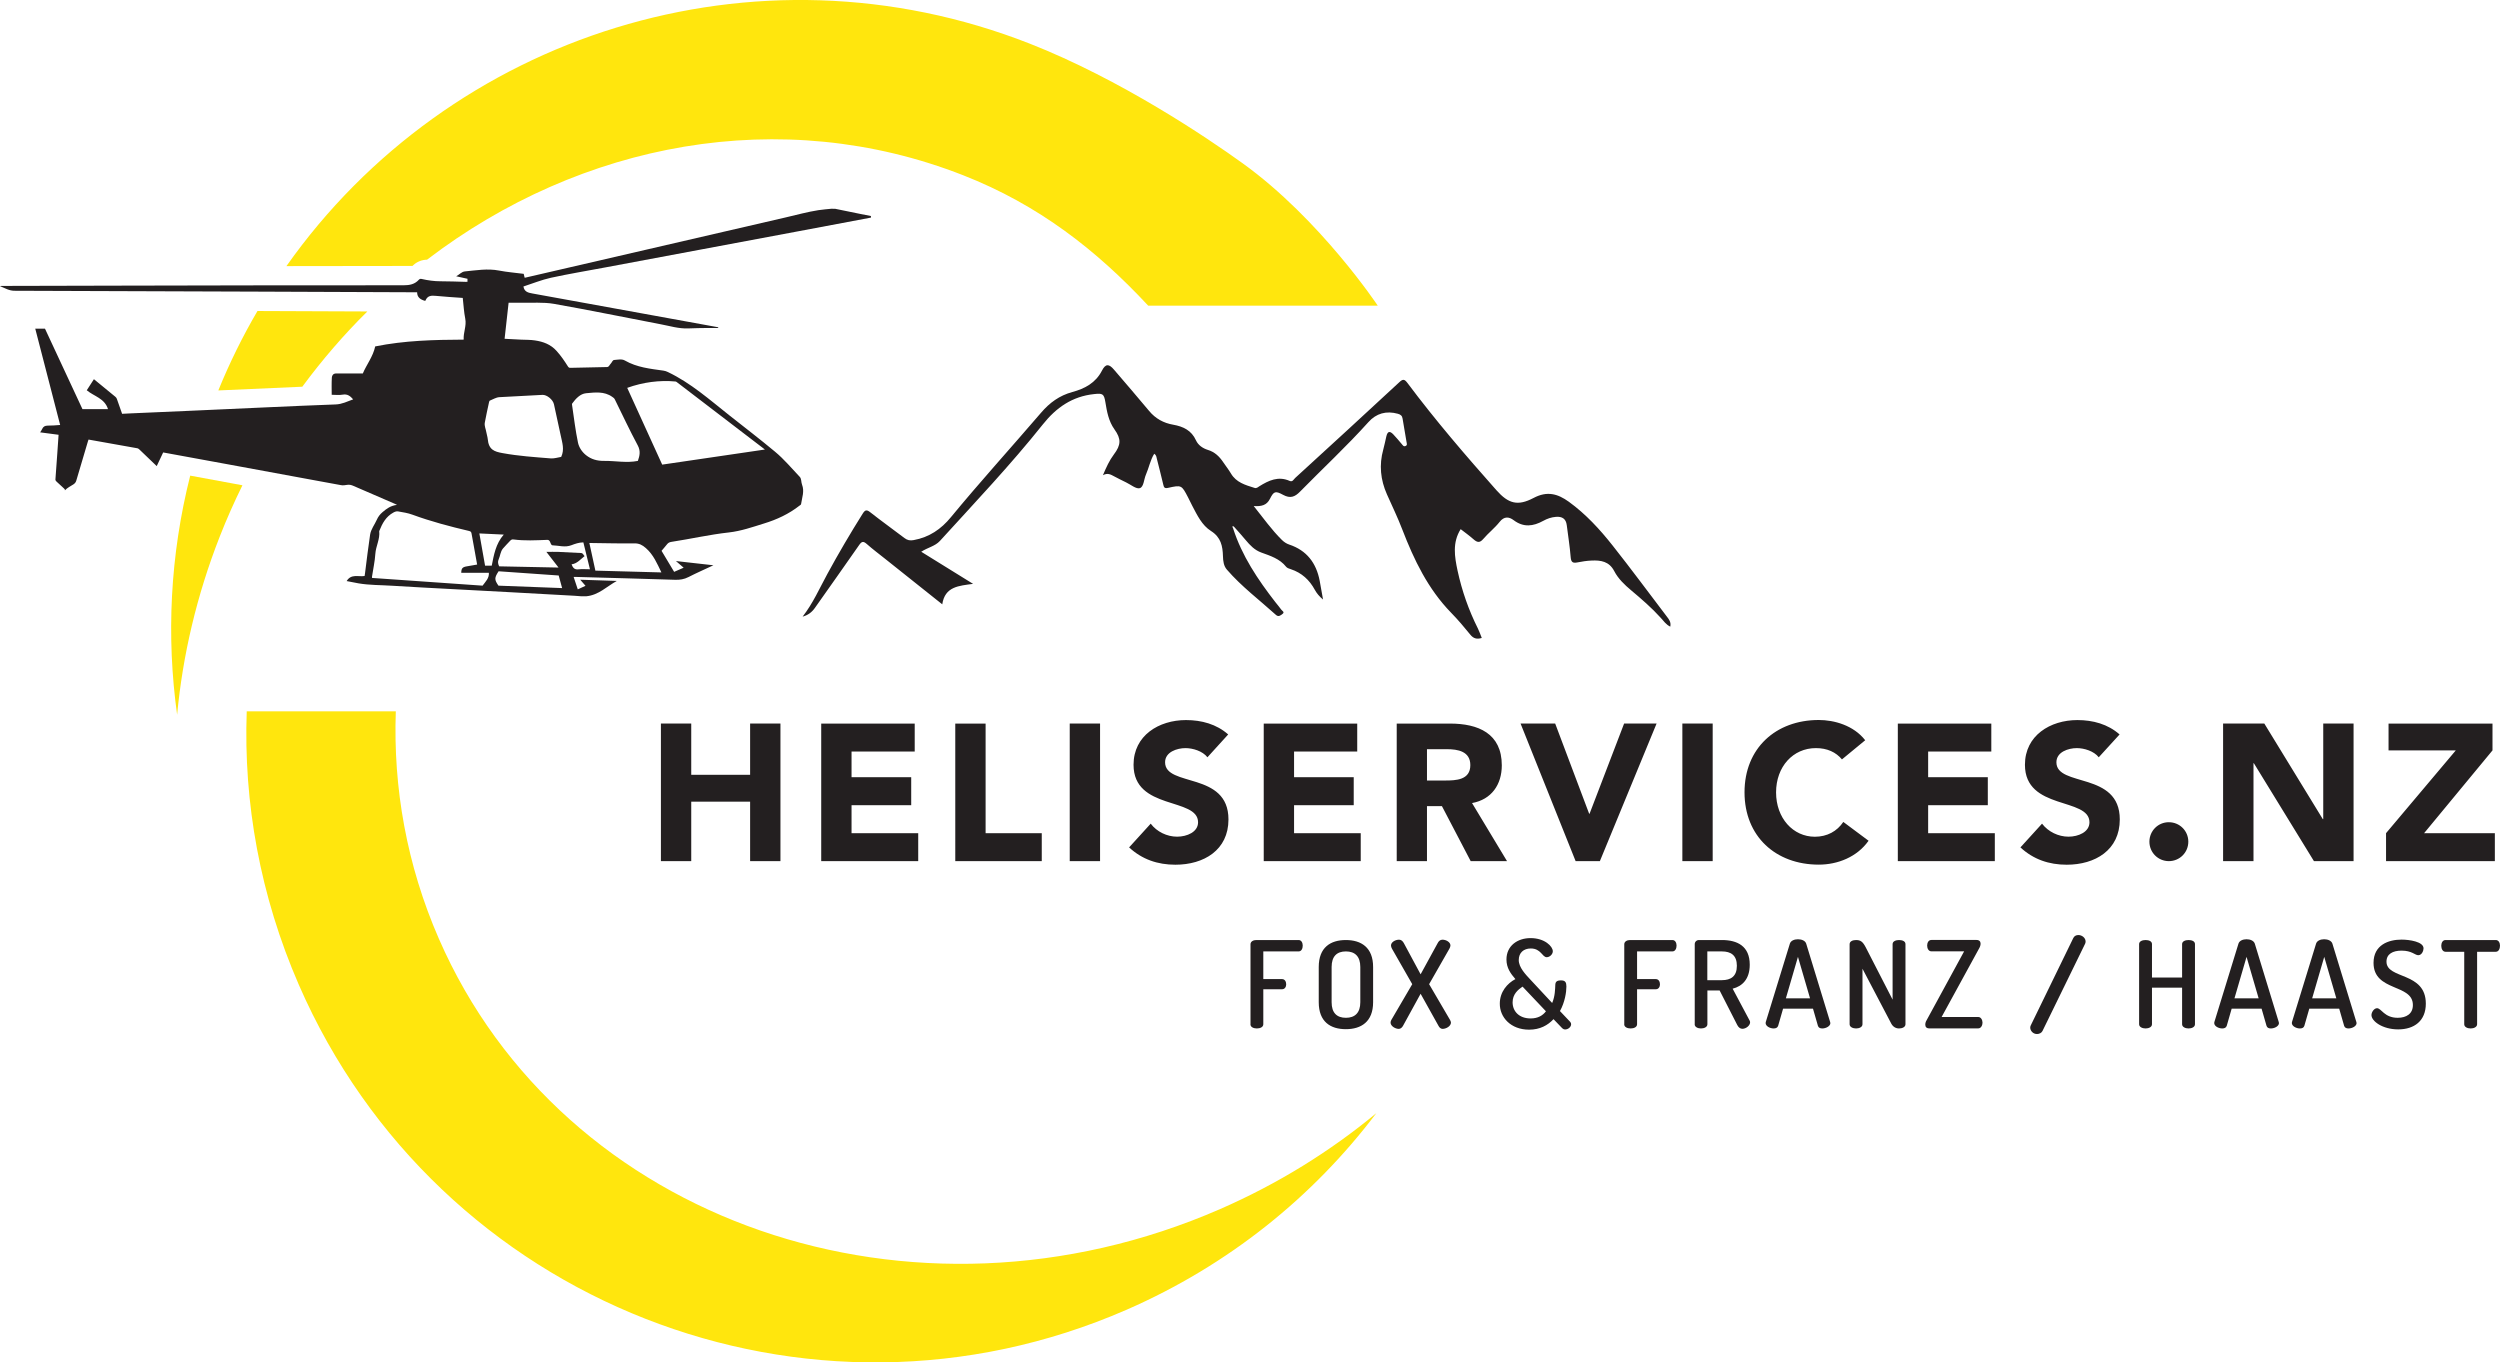 <?xml version="1.0" encoding="utf-8"?>
<!-- Generator: Adobe Illustrator 26.2.1, SVG Export Plug-In . SVG Version: 6.00 Build 0)  -->
<svg version="1.1" baseProfile="tiny" id="Layer_1" xmlns="http://www.w3.org/2000/svg" xmlns:xlink="http://www.w3.org/1999/xlink"
	 x="0px" y="0px" viewBox="0 0 349.48 190.44" overflow="visible" xml:space="preserve">
<g>
	<path fill="#FFE60D" d="M61.35,131.23c-4.49-10.29-6.4-21.1-6.02-31.79l-20.84,0c-0.46,12.74,1.86,25.77,7.29,38.24
		c19.4,44.49,71.2,64.83,115.69,45.42c14.32-6.25,26.14-15.85,34.93-27.49c-6.43,5.33-13.75,9.88-21.86,13.42
		C127.52,187.78,78.64,170.86,61.35,131.23L61.35,131.23z"/>
	<polygon fill="#FFE60D" points="57.54,37.28 57.54,37.28 57.54,37.28 57.54,37.28 	"/>
	<path fill="#FFE60D" d="M38.21,54.24c1.34-0.06,2.7-0.12,4.05-0.18c2.79-3.78,5.83-7.3,9.09-10.52c-4.86-0.02-9.71-0.04-14.57-0.06
		c-0.26,0-0.52,0-0.79,0c-2.06,3.52-3.89,7.22-5.47,11.1C33.08,54.47,35.64,54.35,38.21,54.24L38.21,54.24z"/>
	<path fill="#FFE60D" d="M32.28,67.54c-1.89-0.35-3.79-0.7-5.69-1.05c-2.82,11.17-3.35,22.5-1.83,33.43
		c0.78-8.31,2.74-16.71,5.97-24.94c0.96-2.45,2.02-4.83,3.16-7.14C33.36,67.74,32.82,67.64,32.28,67.54L32.28,67.54z"/>
	<path fill="#FFE60D" d="M143.95,6.1C105.5-9,62.83,4.88,40.04,37.2c4.99-0.01,9.98-0.02,14.97-0.02c0.79,0,1.58,0,2.37,0v0h0v0
		c0.14,0,0.23-0.01,0.29-0.01c0.23-0.23,0.52-0.46,0.89-0.62c0.39-0.18,0.8-0.24,1.14-0.25c21.47-16.4,49.48-21.8,74.97-11.79
		c10.45,4.1,18.55,10.39,25.84,18.22h32.09c0,0-8.04-12.09-18.87-19.89C168.76,19.25,156.61,11.07,143.95,6.1L143.95,6.1z"/>
	<path fill="#231F20" d="M116.76,29.19c1.19,0.24,2.38,0.49,3.57,0.73c0.48,0.1,0.95,0.19,1.42,0.28c0,0.07,0,0.15,0,0.22
		c-3.38,0.64-6.77,1.28-10.15,1.91c-4.45,0.83-8.9,1.67-13.35,2.5c-4.54,0.85-9.08,1.7-13.62,2.55c-2.54,0.48-5.1,0.9-7.62,1.45
		c-1.31,0.29-2.57,0.81-3.84,1.22c0.13,0.75,0.66,0.87,1.28,0.98c5.52,0.99,11.04,2.01,16.56,3.01c3.11,0.57,6.23,1.13,9.34,1.7
		c0.02,0,0.05,0.02,0.07,0.11c-0.51,0-1.02-0.01-1.52,0c-0.89,0.01-1.78,0.02-2.67,0.06c-1.35,0.06-2.62-0.35-3.92-0.59
		c-4.95-0.94-9.89-1.97-14.85-2.84c-1.53-0.27-3.14-0.12-4.71-0.16c-0.54-0.01-1.08,0-1.65,0c-0.19,1.68-0.37,3.34-0.56,5.04
		c0.78,0.04,1.55,0.08,2.32,0.12c0.64,0.03,1.3,0.01,1.93,0.11c1.15,0.17,2.19,0.55,3.01,1.46c0.61,0.67,1.11,1.41,1.59,2.17
		c0.09,0.14,0.18,0.21,0.35,0.2c1.7-0.04,3.41-0.08,5.11-0.11c0.3-0.01,0.34-0.29,0.5-0.44c0.19-0.18,0.27-0.54,0.52-0.55
		c0.49-0.03,1.04-0.18,1.49,0.08c1.67,0.96,3.53,1.15,5.38,1.41c0.22,0.03,0.43,0.1,0.63,0.2c3.21,1.53,5.84,3.88,8.6,6.06
		c2.13,1.68,4.28,3.33,6.37,5.07c1.27,1.05,2.33,2.33,3.46,3.52c0.26,0.27,0.18,0.74,0.32,1.09c0.36,0.92,0,1.8-0.13,2.69
		c-0.02,0.13-0.13,0.18-0.22,0.24c-1.49,1.17-3.17,1.95-4.97,2.5c-1.61,0.5-3.21,1.06-4.9,1.25c-2.71,0.3-5.36,0.91-8.05,1.32
		c-0.24,0.04-0.43,0.12-0.59,0.32c-0.24,0.32-0.52,0.61-0.78,0.93c0.59,0.98,1.17,1.94,1.76,2.94c0.44-0.19,0.86-0.38,1.33-0.58
		c-0.35-0.3-0.67-0.58-1.08-0.93c1.78,0.2,3.45,0.39,5.24,0.59c-1.23,0.58-2.38,1.08-3.49,1.65c-0.6,0.31-1.2,0.4-1.86,0.38
		c-4.61-0.15-9.22-0.27-13.84-0.4c-0.1,0-0.2,0-0.35,0c0.19,0.59,0.38,1.15,0.58,1.74c0.36-0.17,0.7-0.32,1.08-0.5
		c-0.25-0.28-0.47-0.54-0.74-0.85c1.75,0.06,3.44,0.11,5.12,0.17c-1.39,0.76-2.55,1.98-4.24,2.14c-0.26,0-0.52,0-0.79,0
		c-0.32-0.02-0.63-0.05-0.95-0.07c-2.95-0.16-5.9-0.33-8.86-0.49c-2.55-0.14-5.1-0.27-7.65-0.41c-2.99-0.16-5.98-0.31-8.97-0.5
		c-1.55-0.1-3.11-0.07-4.64-0.33c-0.56-0.1-1.12-0.22-1.67-0.32c0.63-1.05,1.65-0.57,2.51-0.71c0.02-0.14,0.05-0.27,0.06-0.4
		c0.23-1.8,0.44-3.6,0.71-5.39c0.12-0.76,0.63-1.38,0.94-2.08c0.18-0.41,0.43-0.74,0.78-1.04c0.57-0.49,1.15-0.93,2.04-1.03
		c-0.19-0.09-0.27-0.14-0.35-0.17c-1.91-0.83-3.82-1.65-5.73-2.48c-0.29-0.13-0.56-0.2-0.89-0.15c-0.28,0.04-0.56,0.1-0.86,0.04
		c-0.96-0.19-1.93-0.36-2.89-0.53c-4.32-0.8-8.65-1.59-12.97-2.39c-2.99-0.55-5.98-1.1-9-1.65c-0.3,0.63-0.6,1.26-0.9,1.91
		c-0.83-0.79-1.62-1.55-2.41-2.31c-0.1-0.09-0.19-0.17-0.33-0.19c-2.26-0.4-4.52-0.8-6.79-1.21c-0.03,0.08-0.06,0.15-0.08,0.22
		c-0.54,1.83-1.09,3.67-1.63,5.5c-0.07,0.24-0.19,0.4-0.4,0.54c-0.4,0.26-0.84,0.46-1.2,0.84c0.03-0.14-0.06-0.2-0.13-0.27
		c-0.35-0.33-0.7-0.65-1.05-0.97c-0.1-0.09-0.15-0.18-0.14-0.31c0.09-1.16,0.17-2.31,0.25-3.47c0.06-0.91,0.13-1.82,0.19-2.75
		c-0.87-0.12-1.71-0.23-2.58-0.34c0.11-0.17,0.21-0.3,0.27-0.44c0.15-0.36,0.4-0.5,0.8-0.5c0.57,0.01,1.15-0.05,1.73-0.09
		c-1.16-4.5-2.32-8.97-3.48-13.46c0.46,0,0.9,0,1.36,0c1.76,3.78,3.52,7.56,5.24,11.25c1.24,0,2.41,0,3.57,0
		c-0.47-1.53-1.96-1.79-2.97-2.64c0.33-0.52,0.66-1.03,1-1.55c1.03,0.84,2.02,1.66,3.01,2.47c0.11,0.09,0.17,0.19,0.21,0.32
		c0.23,0.68,0.48,1.36,0.72,2.05c0.4-0.02,0.8-0.04,1.19-0.06c2.75-0.12,5.5-0.24,8.25-0.36c3.62-0.16,7.24-0.33,10.85-0.49
		c3.19-0.14,6.38-0.29,9.56-0.4c0.9-0.03,1.64-0.42,2.45-0.71c-0.4-0.46-0.8-0.78-1.46-0.66c-0.49,0.09-1.01,0.02-1.54,0.02
		c0-0.79-0.03-1.61,0.02-2.42c0.02-0.29,0.2-0.56,0.6-0.56c1.21,0.01,2.43,0,3.73,0c0.51-1.22,1.43-2.36,1.73-3.78
		c4.09-0.83,8.21-0.93,12.37-0.95c-0.07-1,0.42-1.91,0.22-2.92c-0.19-0.95-0.24-1.94-0.35-2.91c-1.29-0.1-2.54-0.16-3.79-0.29
		c-0.64-0.07-1.15-0.01-1.42,0.65c-0.01,0.03-0.05,0.05-0.06,0.05c-0.63-0.17-1.11-0.48-1.11-1.2c-0.15,0-0.24,0-0.33,0
		c-7.39-0.03-14.77-0.06-22.16-0.09c-11.24-0.04-22.48-0.09-33.73-0.12C1.3,40.67,0.68,40.27,0,40c0.09-0.03,0.18-0.03,0.27-0.03
		c5.41-0.01,10.82-0.03,16.23-0.04c13.3-0.03,26.6-0.06,39.91-0.05c0.86,0,1.57-0.14,2.15-0.78c0.11-0.12,0.24-0.14,0.4-0.1
		c0.87,0.2,1.74,0.32,2.63,0.32c1.17,0,2.34,0.05,3.51,0.08c0.08,0,0.16-0.01,0.25-0.01c0-0.15,0-0.28,0-0.42
		c-0.5-0.11-1-0.22-1.58-0.35c0.46-0.24,0.75-0.63,1.22-0.68c1.58-0.15,3.16-0.43,4.76-0.12c1.14,0.22,2.31,0.31,3.46,0.46
		c0.05,0.2,0.09,0.37,0.13,0.54c0.04,0,0.07,0,0.1-0.01c2.95-0.68,5.91-1.37,8.86-2.05c9.18-2.12,18.36-4.25,27.54-6.37
		c1.52-0.35,3.02-0.77,4.56-1.01c0.61-0.1,1.22-0.13,1.83-0.2C116.42,29.19,116.59,29.19,116.76,29.19L116.76,29.19z M103.19,59.98
		c-2.84-2.17-5.67-4.34-8.51-6.51c-0.08-0.06-0.15-0.13-0.27-0.14c-2.2-0.21-4.54,0.1-6.73,0.89c1.63,3.57,3.25,7.13,4.89,10.73
		c4.79-0.71,9.57-1.41,14.36-2.11C105.7,61.9,104.45,60.94,103.19,59.98L103.19,59.98z M67.46,81.87c0.41-0.56,0.94-1.04,0.88-1.8
		c-1.27,0-2.57,0-3.86,0c0.01-0.62,0.17-0.8,0.78-0.9c0.47-0.08,0.94-0.16,1.44-0.25c-0.18-0.97-0.35-1.93-0.52-2.89
		c-0.09-0.48-0.18-0.95-0.26-1.43c-0.03-0.2-0.1-0.32-0.33-0.37c-2.68-0.63-5.34-1.33-7.93-2.28c-0.64-0.24-1.34-0.34-2.01-0.46
		c-0.22-0.04-0.44,0.04-0.66,0.16c-1.03,0.56-1.54,1.5-1.95,2.53c-0.01,0.03-0.03,0.05-0.03,0.08c0.13,1.1-0.47,2.08-0.54,3.16
		c-0.07,1.08-0.31,2.14-0.47,3.21c-0.01,0.04,0.01,0.09,0.01,0.16C57.17,81.15,62.32,81.51,67.46,81.87L67.46,81.87z M78.39,60.9
		c-0.31-1.46-0.63-2.92-0.95-4.38c-0.14-0.66-0.99-1.35-1.61-1.32c-2.01,0.1-4.02,0.2-6.02,0.32c-0.48,0.03-0.89,0.31-1.33,0.48
		c-0.06,0.02-0.1,0.15-0.12,0.24c-0.2,0.95-0.42,1.89-0.59,2.85c-0.08,0.45,0.14,0.87,0.21,1.31c0.05,0.32,0.17,0.64,0.2,0.96
		c0.13,1.51,0.91,1.77,2.07,1.98c2.23,0.41,4.49,0.56,6.74,0.74c0.5,0.04,1.01-0.14,1.46-0.21C78.94,62.84,78.59,61.87,78.39,60.9
		L78.39,60.9z M89.15,62.26c-1.13-2.11-2.14-4.27-3.2-6.42c-0.08-0.17-0.21-0.26-0.36-0.36c-1.13-0.81-2.44-0.62-3.66-0.51
		c-0.82,0.08-1.45,0.76-1.95,1.45c-0.04,0.06-0.01,0.18,0,0.27c0.26,1.74,0.46,3.49,0.82,5.2c0.14,0.64,0.54,1.27,1.11,1.73
		c0.75,0.6,1.58,0.82,2.54,0.81c1.57-0.02,3.15,0.32,4.72,0C89.43,63.7,89.57,63.04,89.15,62.26L89.15,62.26z M79.87,76.22
		c-0.88,0.34-1.76,0.04-2.63,0.01c-0.22-0.01-0.26-0.34-0.37-0.53c-0.09-0.16-0.19-0.24-0.39-0.23c-1.57,0.06-3.14,0.15-4.71-0.06
		c-0.18-0.02-0.31,0.03-0.44,0.17c-0.34,0.38-0.71,0.72-1.03,1.11c-0.35,0.43-0.37,1.01-0.59,1.5c-0.16,0.34-0.09,0.65,0.07,0.98
		c2.74,0.06,5.48,0.11,8.3,0.17c-0.6-0.77-1.15-1.49-1.7-2.19c0.57,0,1.13-0.02,1.68,0c1.06,0.04,2.11,0.11,3.17,0.16
		c0.28,0.01,0.32,0.28,0.49,0.43c-0.58,0.45-1.04,1.05-1.82,1.15c0.18,0.48,0.41,0.77,0.97,0.7c0.51-0.06,1.04-0.01,1.6-0.01
		c-0.31-1.28-0.62-2.52-0.92-3.76C80.92,75.83,80.39,76.02,79.87,76.22L79.87,76.22z M83.23,79.77c3.08,0.08,6.13,0.17,9.23,0.25
		c-0.6-1.24-1.11-2.47-2.17-3.4c-0.49-0.43-0.93-0.67-1.6-0.66c-1.99,0.03-3.99-0.03-5.98-0.05c-0.1,0-0.2,0-0.32,0
		C82.67,77.21,82.94,78.48,83.23,79.77L83.23,79.77z M78.1,80.45c-2.81-0.2-5.61-0.39-8.4-0.59c-0.6,0.92-0.6,1.17-0.02,2.01
		c2.95,0.11,5.91,0.23,8.9,0.34C78.42,81.6,78.26,81.03,78.1,80.45L78.1,80.45z M68.74,79.08c0.3-1.5,0.55-3.05,1.68-4.35
		c-1.25-0.06-2.36-0.11-3.41-0.16c0.27,1.5,0.53,2.99,0.8,4.51C68.12,79.08,68.4,79.08,68.74,79.08L68.74,79.08z"/>
	<path fill="#231F20" d="M172.37,73.84c1.24,3.87,3.46,7.17,5.92,10.34c0.27,0.35,0.57,0.68,0.82,1.04
		c0.12,0.17,0.51,0.34,0.19,0.59c-0.24,0.19-0.56,0.48-0.92,0.16c-2.31-2.09-4.82-3.97-6.87-6.34c-0.45-0.51-0.53-1.2-0.55-1.87
		c-0.04-1.42-0.28-2.65-1.67-3.53c-1.27-0.8-1.93-2.21-2.62-3.52c-0.21-0.39-0.39-0.79-0.59-1.18c-0.9-1.73-0.91-1.75-2.8-1.33
		c-0.49,0.11-0.58-0.07-0.67-0.48c-0.28-1.23-0.61-2.44-0.91-3.66c-0.05-0.22-0.06-0.44-0.35-0.63c-0.56,0.91-0.74,1.97-1.16,2.92
		c-0.29,0.66-0.29,1.71-0.85,1.89c-0.5,0.16-1.26-0.49-1.91-0.8c-0.57-0.27-1.12-0.56-1.68-0.85c-0.46-0.24-0.9-0.53-1.57-0.16
		c0.48-1.13,0.9-2.06,1.53-2.9c1.01-1.34,1.04-2.17,0.08-3.51c-0.82-1.15-1.05-2.47-1.27-3.81c-0.19-1.17-0.39-1.25-1.57-1.12
		c-3.06,0.32-5.3,1.89-7.17,4.24c-4.52,5.67-9.51,10.93-14.39,16.29c-0.68,0.74-1.69,0.91-2.61,1.51c2.4,1.49,4.74,2.93,7.25,4.49
		c-1.98,0.27-3.94,0.36-4.31,2.86c-2.69-2.14-5.3-4.22-7.91-6.3c-0.89-0.71-1.8-1.39-2.65-2.14c-0.47-0.41-0.69-0.37-1.05,0.14
		c-2.05,2.95-4.13,5.87-6.2,8.81c-0.42,0.6-0.97,1.01-1.71,1.21c1.44-1.85,2.37-3.97,3.47-5.99c1.55-2.85,3.19-5.64,4.91-8.38
		c0.35-0.56,0.56-0.63,1.1-0.2c1.56,1.23,3.18,2.38,4.75,3.58c0.41,0.31,0.77,0.39,1.3,0.29c2.16-0.39,3.83-1.53,5.19-3.19
		c4.09-4.96,8.41-9.72,12.6-14.6c1.21-1.42,2.59-2.42,4.39-2.91c1.73-0.47,3.25-1.26,4.14-3c0.51-0.99,0.98-0.95,1.69-0.11
		c1.64,1.92,3.29,3.82,4.9,5.76c0.89,1.07,2.02,1.69,3.36,1.92c1.4,0.25,2.56,0.79,3.19,2.19c0.31,0.68,0.95,1.11,1.65,1.33
		c0.97,0.29,1.62,0.92,2.16,1.73c0.35,0.52,0.75,1.02,1.07,1.56c0.74,1.27,2.02,1.62,3.29,2.02c0.3,0.1,0.47-0.09,0.68-0.22
		c1.32-0.82,2.66-1.46,4.25-0.75c0.39,0.18,0.55-0.21,0.76-0.41c4.86-4.45,9.72-8.89,14.54-13.37c0.53-0.5,0.74-0.47,1.17,0.1
		c3.89,5.2,8.12,10.12,12.43,14.98c1.67,1.88,2.97,2.25,5.19,1.08c1.89-1,3.36-0.6,4.93,0.53c2.37,1.72,4.33,3.85,6.13,6.13
		c2.58,3.26,5.05,6.61,7.57,9.92c0.3,0.39,0.62,0.78,0.48,1.41c-0.6-0.29-0.93-0.8-1.32-1.22c-1.27-1.41-2.7-2.64-4.15-3.86
		c-0.92-0.77-1.81-1.62-2.36-2.68c-0.71-1.37-1.88-1.54-3.18-1.48c-0.66,0.03-1.32,0.13-1.97,0.26c-0.62,0.12-0.88,0-0.94-0.71
		c-0.12-1.5-0.36-3-0.55-4.5c-0.11-0.89-0.64-1.23-1.51-1.16c-0.64,0.05-1.22,0.25-1.78,0.56c-1.4,0.77-2.75,0.95-4.14-0.1
		c-0.64-0.48-1.32-0.56-1.95,0.24c-0.68,0.86-1.57,1.55-2.29,2.39c-0.51,0.6-0.87,0.48-1.37,0.04c-0.57-0.5-1.18-0.94-1.79-1.41
		c-1.18,1.88-0.85,3.85-0.43,5.82c0.61,2.81,1.55,5.5,2.84,8.07c0.21,0.42,0.35,0.86,0.54,1.32c-0.69,0.21-1.17,0.08-1.61-0.47
		c-0.85-1.05-1.73-2.09-2.68-3.06c-3.23-3.32-5.18-7.38-6.82-11.63c-0.64-1.67-1.42-3.28-2.15-4.92c-0.9-2.03-1.11-4.11-0.51-6.26
		c0.17-0.6,0.28-1.23,0.43-1.84c0.17-0.71,0.47-0.8,0.97-0.28c0.42,0.43,0.79,0.9,1.18,1.35c0.14,0.16,0.26,0.4,0.53,0.28
		c0.29-0.12,0.17-0.37,0.14-0.57c-0.18-1.09-0.37-2.17-0.55-3.26c-0.06-0.39-0.26-0.57-0.66-0.68c-1.62-0.45-3.02-0.06-4.12,1.17
		c-3.04,3.38-6.37,6.47-9.55,9.71c-0.74,0.76-1.38,0.99-2.36,0.46c-1.09-0.59-1.31-0.52-1.85,0.55c-0.46,0.92-1.21,1.08-2.27,1.01
		c1.35,1.68,2.5,3.32,3.93,4.73c0.28,0.28,0.65,0.53,1.02,0.65c2.47,0.82,3.79,2.58,4.27,5.06c0.16,0.83,0.3,1.66,0.47,2.63
		c-0.53-0.44-0.88-0.87-1.15-1.36c-0.75-1.38-1.83-2.38-3.35-2.88c-0.24-0.08-0.52-0.16-0.66-0.34c-0.9-1.13-2.21-1.53-3.47-1.99
		c-0.94-0.34-1.57-1.01-2.18-1.74c-0.52-0.63-1.07-1.23-1.61-1.84c-0.07-0.05-0.17-0.14-0.19-0.13
		C172.25,73.63,172.3,73.74,172.37,73.84L172.37,73.84z"/>
	<path fill="#231F20" d="M92.39,120.38h4.24v-8.31h8.23v8.31h4.24v-19.24h-4.24v7.17h-8.23v-7.17h-4.24V120.38L92.39,120.38z
		 M114.8,120.38h13.56v-3.91h-9.32v-3.91h8.34v-3.91h-8.34v-3.59h8.83v-3.91H114.8V120.38L114.8,120.38z M133.54,120.38h12.09v-3.91
		h-7.85v-15.32h-4.24V120.38L133.54,120.38z M149.54,120.38h4.24v-19.24h-4.24V120.38L149.54,120.38z M171.69,102.67
		c-1.63-1.44-3.72-2.01-5.9-2.01c-3.78,0-7.33,2.15-7.33,6.25c0,6.41,9.02,4.51,9.02,8.04c0,1.36-1.55,2.01-2.93,2.01
		c-1.41,0-2.83-0.68-3.69-1.82l-3.02,3.32c1.82,1.68,3.99,2.42,6.47,2.42c3.97,0,7.42-2.04,7.42-6.33c0-6.74-8.86-4.48-8.86-7.99
		c0-1.44,1.66-1.98,2.85-1.98c1.03,0,2.39,0.41,3.07,1.28L171.69,102.67L171.69,102.67z M176.66,120.38h13.56v-3.91h-9.32v-3.91
		h8.34v-3.91h-8.34v-3.59h8.83v-3.91h-13.07V120.38L176.66,120.38z M195.24,120.38h4.24v-7.69h2.09l4.02,7.69h5.08l-4.89-8.12
		c2.72-0.49,4.16-2.58,4.16-5.27c0-4.48-3.31-5.84-7.25-5.84h-7.44V120.38L195.24,120.38z M199.48,104.73h2.77
		c1.55,0,3.29,0.3,3.29,2.23c0,2.09-2.01,2.15-3.56,2.15h-2.5V104.73L199.48,104.73z M220.26,120.38h3.39l7.93-19.24h-4.54
		l-4.83,12.61h-0.06l-4.75-12.61h-4.84L220.26,120.38L220.26,120.38z M235.18,120.38h4.24v-19.24h-4.24V120.38L235.18,120.38z
		 M260.74,103.48c-1.63-2.09-4.35-2.83-6.49-2.83c-6,0-10.38,3.94-10.38,10.11c0,6.17,4.37,10.11,10.38,10.11
		c2.64,0,5.35-1.06,6.96-3.34l-3.53-2.63c-0.87,1.3-2.26,2.07-3.97,2.07c-3.07,0-5.43-2.61-5.43-6.2c0-3.59,2.36-6.19,5.57-6.19
		c1.58,0,2.8,0.57,3.64,1.58L260.74,103.48L260.74,103.48z M265.3,120.38h13.56v-3.91h-9.32v-3.91h8.34v-3.91h-8.34v-3.59h8.83
		v-3.91H265.3V120.38L265.3,120.38z M296.3,102.67c-1.63-1.44-3.72-2.01-5.9-2.01c-3.78,0-7.33,2.15-7.33,6.25
		c0,6.41,9.02,4.51,9.02,8.04c0,1.36-1.55,2.01-2.93,2.01c-1.41,0-2.83-0.68-3.7-1.82l-3.02,3.32c1.82,1.68,3.99,2.42,6.47,2.42
		c3.97,0,7.42-2.04,7.42-6.33c0-6.74-8.86-4.48-8.86-7.99c0-1.44,1.66-1.98,2.85-1.98c1.03,0,2.39,0.41,3.07,1.28L296.3,102.67
		L296.3,102.67z M310.78,120.38h4.24v-13.69h0.05l8.4,13.69h5.54v-19.24h-4.24v13.37h-0.06l-8.18-13.37h-5.76V120.38L310.78,120.38z
		 M333.55,120.38h15.21v-3.91h-9.89l9.56-11.57v-3.75H333.9v3.75h9.4l-9.75,11.57V120.38L333.55,120.38z"/>
	<path fill="#231F20" d="M305.04,143.18c0,0.39,0.46,0.59,0.9,0.59c0.46,0,0.9-0.2,0.9-0.59v-11.2c0-0.41-0.44-0.57-0.9-0.57
		c-0.44,0-0.9,0.17-0.9,0.57v4.67h-4.21v-4.67c0-0.41-0.44-0.57-0.9-0.57c-0.44,0-0.9,0.17-0.9,0.57v11.2c0,0.39,0.46,0.59,0.9,0.59
		c0.46,0,0.9-0.2,0.9-0.59v-5.11h4.21V143.18L305.04,143.18z M310.65,143.77c0.3,0,0.54-0.1,0.63-0.37l0.69-2.4h4.18l0.69,2.4
		c0.08,0.27,0.32,0.37,0.61,0.37c0.51,0,1.13-0.32,1.13-0.75c0-0.05-0.02-0.1-0.03-0.15l-3.35-10.96c-0.14-0.41-0.64-0.61-1.15-0.61
		c-0.51,0-1,0.2-1.13,0.61l-3.37,10.96c-0.02,0.05-0.02,0.1-0.02,0.15C309.54,143.47,310.16,143.77,310.65,143.77L310.65,143.77z
		 M312.36,139.56l1.69-5.8l1.69,5.8H312.36L312.36,139.56z M321.51,143.77c0.3,0,0.54-0.1,0.62-0.37l0.69-2.4h4.18l0.69,2.4
		c0.08,0.27,0.32,0.37,0.61,0.37c0.51,0,1.13-0.32,1.13-0.75c0-0.05-0.02-0.1-0.03-0.15l-3.35-10.96c-0.14-0.41-0.64-0.61-1.15-0.61
		c-0.51,0-1,0.2-1.13,0.61l-3.37,10.96c-0.02,0.05-0.02,0.1-0.02,0.15C320.4,143.47,321.02,143.77,321.51,143.77L321.51,143.77z
		 M323.22,139.56l1.69-5.8l1.69,5.8H323.22L323.22,139.56z M335.18,142.28c-1.88,0-2.28-1.34-2.89-1.34c-0.42,0-0.78,0.56-0.78,0.96
		c0,0.85,1.54,2,3.74,2c2.23,0,3.86-1.18,3.86-3.6c0-4.5-5.5-3.37-5.5-5.87c0-1.07,0.88-1.54,2.11-1.54c1.44,0,1.88,0.64,2.33,0.64
		c0.51,0,0.74-0.63,0.74-0.96c0-0.93-1.98-1.22-3.08-1.22c-1.81,0-3.91,0.74-3.91,3.25c0,4.06,5.5,2.89,5.5,5.89
		C337.31,141.71,336.4,142.28,335.18,142.28L335.18,142.28z M341.86,131.41c-0.41,0-0.59,0.42-0.59,0.81c0,0.44,0.22,0.83,0.59,0.83
		h2.62v10.13c0,0.39,0.44,0.59,0.9,0.59c0.44,0,0.9-0.2,0.9-0.59v-10.13h2.61c0.39,0,0.59-0.41,0.59-0.85
		c0-0.39-0.19-0.79-0.59-0.79H341.86L341.86,131.41z"/>
	<path fill="#231F20" d="M290.54,130.71c-0.31,0-0.58,0.14-0.71,0.42l-5.94,12.2c-0.05,0.1-0.08,0.22-0.08,0.32
		c0,0.42,0.37,0.9,0.95,0.9c0.32,0,0.64-0.17,0.76-0.42l5.96-12.2c0.05-0.1,0.07-0.22,0.07-0.32
		C291.54,131.07,291.01,130.71,290.54,130.71L290.54,130.71z"/>
	<path fill="#231F20" d="M174.8,143.18c0,0.41,0.46,0.59,0.9,0.59c0.46,0,0.9-0.19,0.9-0.59v-4.89h2.62c0.41,0,0.58-0.37,0.58-0.69
		c0-0.39-0.2-0.73-0.58-0.73h-2.62V133h4.94c0.37,0,0.57-0.37,0.57-0.81c0-0.37-0.17-0.78-0.57-0.78h-5.94
		c-0.39,0-0.79,0.2-0.79,0.59V143.18L174.8,143.18z M188.14,143.87c2.13,0,3.81-1.03,3.81-3.77v-4.92c0-2.74-1.67-3.77-3.81-3.77
		c-2.15,0-3.79,1.03-3.79,3.77v4.92C184.35,142.84,185.99,143.87,188.14,143.87L188.14,143.87z M190.16,140.1
		c0,1.49-0.76,2.18-2.01,2.18c-1.27,0-2-0.69-2-2.18v-4.92c0-1.49,0.73-2.18,2-2.18c1.25,0,2.01,0.69,2.01,2.18V140.1L190.16,140.1z
		 M201.1,143.42c0.1,0.2,0.3,0.41,0.56,0.41c0.51,0,1.17-0.39,1.17-0.88c0-0.1-0.05-0.22-0.12-0.36l-2.93-5.01l2.84-4.97
		c0.08-0.15,0.14-0.31,0.14-0.44c0-0.47-0.61-0.81-1.12-0.81c-0.32,0-0.54,0.22-0.68,0.51l-2.37,4.33l-2.33-4.33
		c-0.15-0.29-0.37-0.51-0.68-0.51c-0.52,0-1.13,0.34-1.13,0.81c0,0.14,0.05,0.29,0.13,0.44l2.84,4.97l-2.93,5.01
		c-0.07,0.14-0.1,0.25-0.1,0.36c0,0.49,0.66,0.88,1.15,0.88c0.25,0,0.46-0.2,0.58-0.41l2.47-4.5L201.1,143.42L201.1,143.42z
		 M213.75,143.94c1.52,0,2.62-0.61,3.42-1.47l1.17,1.22c0.17,0.17,0.3,0.22,0.46,0.22c0.42,0,0.83-0.35,0.83-0.73
		c0-0.1-0.03-0.22-0.12-0.32l-1.44-1.52c0.69-1.24,0.9-2.66,0.9-3.43c0-0.56-0.14-0.86-0.74-0.86c-0.61,0-0.78,0.2-0.81,0.59
		c-0.03,0.64-0.03,1.61-0.44,2.57l-2.99-3.21c-0.73-0.78-1.68-1.76-1.68-2.79c0-1.02,0.68-1.62,1.68-1.62
		c1.44,0,1.59,1.22,2.23,1.22c0.42,0,0.85-0.41,0.85-0.83c0-0.68-1.13-1.84-3.11-1.84c-1.84,0-3.37,1.08-3.37,2.99
		c0,1.18,0.59,1.98,1.25,2.74c-1.13,0.59-2.18,1.79-2.18,3.42C209.64,142.21,211.2,143.94,213.75,143.94L213.75,143.94z
		 M213.97,142.37c-1.62,0-2.52-1.01-2.52-2.25c0-1.13,0.74-1.76,1.39-2.2l3.27,3.45C215.67,141.96,214.99,142.37,213.97,142.37
		L213.97,142.37z M227.05,143.18c0,0.41,0.46,0.59,0.9,0.59c0.46,0,0.9-0.19,0.9-0.59v-4.89h2.62c0.41,0,0.58-0.37,0.58-0.69
		c0-0.39-0.2-0.73-0.58-0.73h-2.62V133h4.94c0.37,0,0.58-0.37,0.58-0.81c0-0.37-0.17-0.78-0.58-0.78h-5.94
		c-0.39,0-0.79,0.2-0.79,0.59V143.18L227.05,143.18z M236.9,143.18c0,0.39,0.44,0.59,0.88,0.59c0.46,0,0.9-0.2,0.9-0.59v-4.72h1.71
		l2.47,4.84c0.17,0.32,0.41,0.52,0.71,0.52c0.51,0,1.08-0.46,1.08-0.91c0-0.07-0.02-0.17-0.07-0.25l-2.37-4.45
		c1.35-0.34,2.39-1.34,2.39-3.35c0-2.62-1.76-3.45-3.89-3.45h-3.21c-0.35,0-0.59,0.27-0.59,0.57V143.18L236.9,143.18z M240.7,133
		c1.27,0,2.1,0.54,2.1,2.01c0,1.47-0.83,2.01-2.1,2.01h-2.03V133H240.7L240.7,133z M247.94,143.77c0.3,0,0.54-0.1,0.63-0.37
		l0.69-2.4h4.18l0.69,2.4c0.08,0.27,0.32,0.37,0.61,0.37c0.51,0,1.13-0.32,1.13-0.75c0-0.05-0.02-0.1-0.03-0.15l-3.35-10.96
		c-0.13-0.41-0.64-0.61-1.15-0.61c-0.51,0-1,0.2-1.13,0.61l-3.37,10.96c-0.02,0.05-0.02,0.1-0.02,0.15
		C246.83,143.47,247.45,143.77,247.94,143.77L247.94,143.77z M249.65,139.56l1.69-5.8l1.69,5.8H249.65L249.65,139.56z
		 M265.47,143.77c0.46,0,0.9-0.2,0.9-0.59v-11.2c0-0.41-0.44-0.57-0.9-0.57c-0.44,0-0.9,0.17-0.9,0.57v7.76l-3.76-7.32
		c-0.41-0.78-0.71-1.01-1.35-1.01c-0.46,0-0.9,0.17-0.9,0.59v11.18c0,0.39,0.46,0.59,0.9,0.59c0.46,0,0.9-0.2,0.9-0.59v-7.76
		l4.04,7.7C264.64,143.55,265.03,143.77,265.47,143.77L265.47,143.77z M276.67,132.57c0.14-0.24,0.2-0.46,0.2-0.66
		c0-0.3-0.19-0.51-0.57-0.51h-6.31c-0.41,0-0.59,0.41-0.59,0.79c0,0.42,0.22,0.8,0.59,0.8h4.58l-5.24,9.62
		c-0.14,0.22-0.19,0.44-0.19,0.63c0,0.31,0.17,0.52,0.56,0.52h6.85c0.37,0,0.59-0.42,0.59-0.79c0-0.39-0.22-0.8-0.59-0.8h-5.13
		L276.67,132.57L276.67,132.57z"/>
	<path fill="#231F20" d="M300.47,117.66c0,1.51,1.21,2.72,2.72,2.72c1.51,0,2.72-1.21,2.72-2.72c0-1.51-1.21-2.72-2.72-2.72
		C301.69,114.93,300.47,116.15,300.47,117.66L300.47,117.66z"/>
</g>
</svg>
